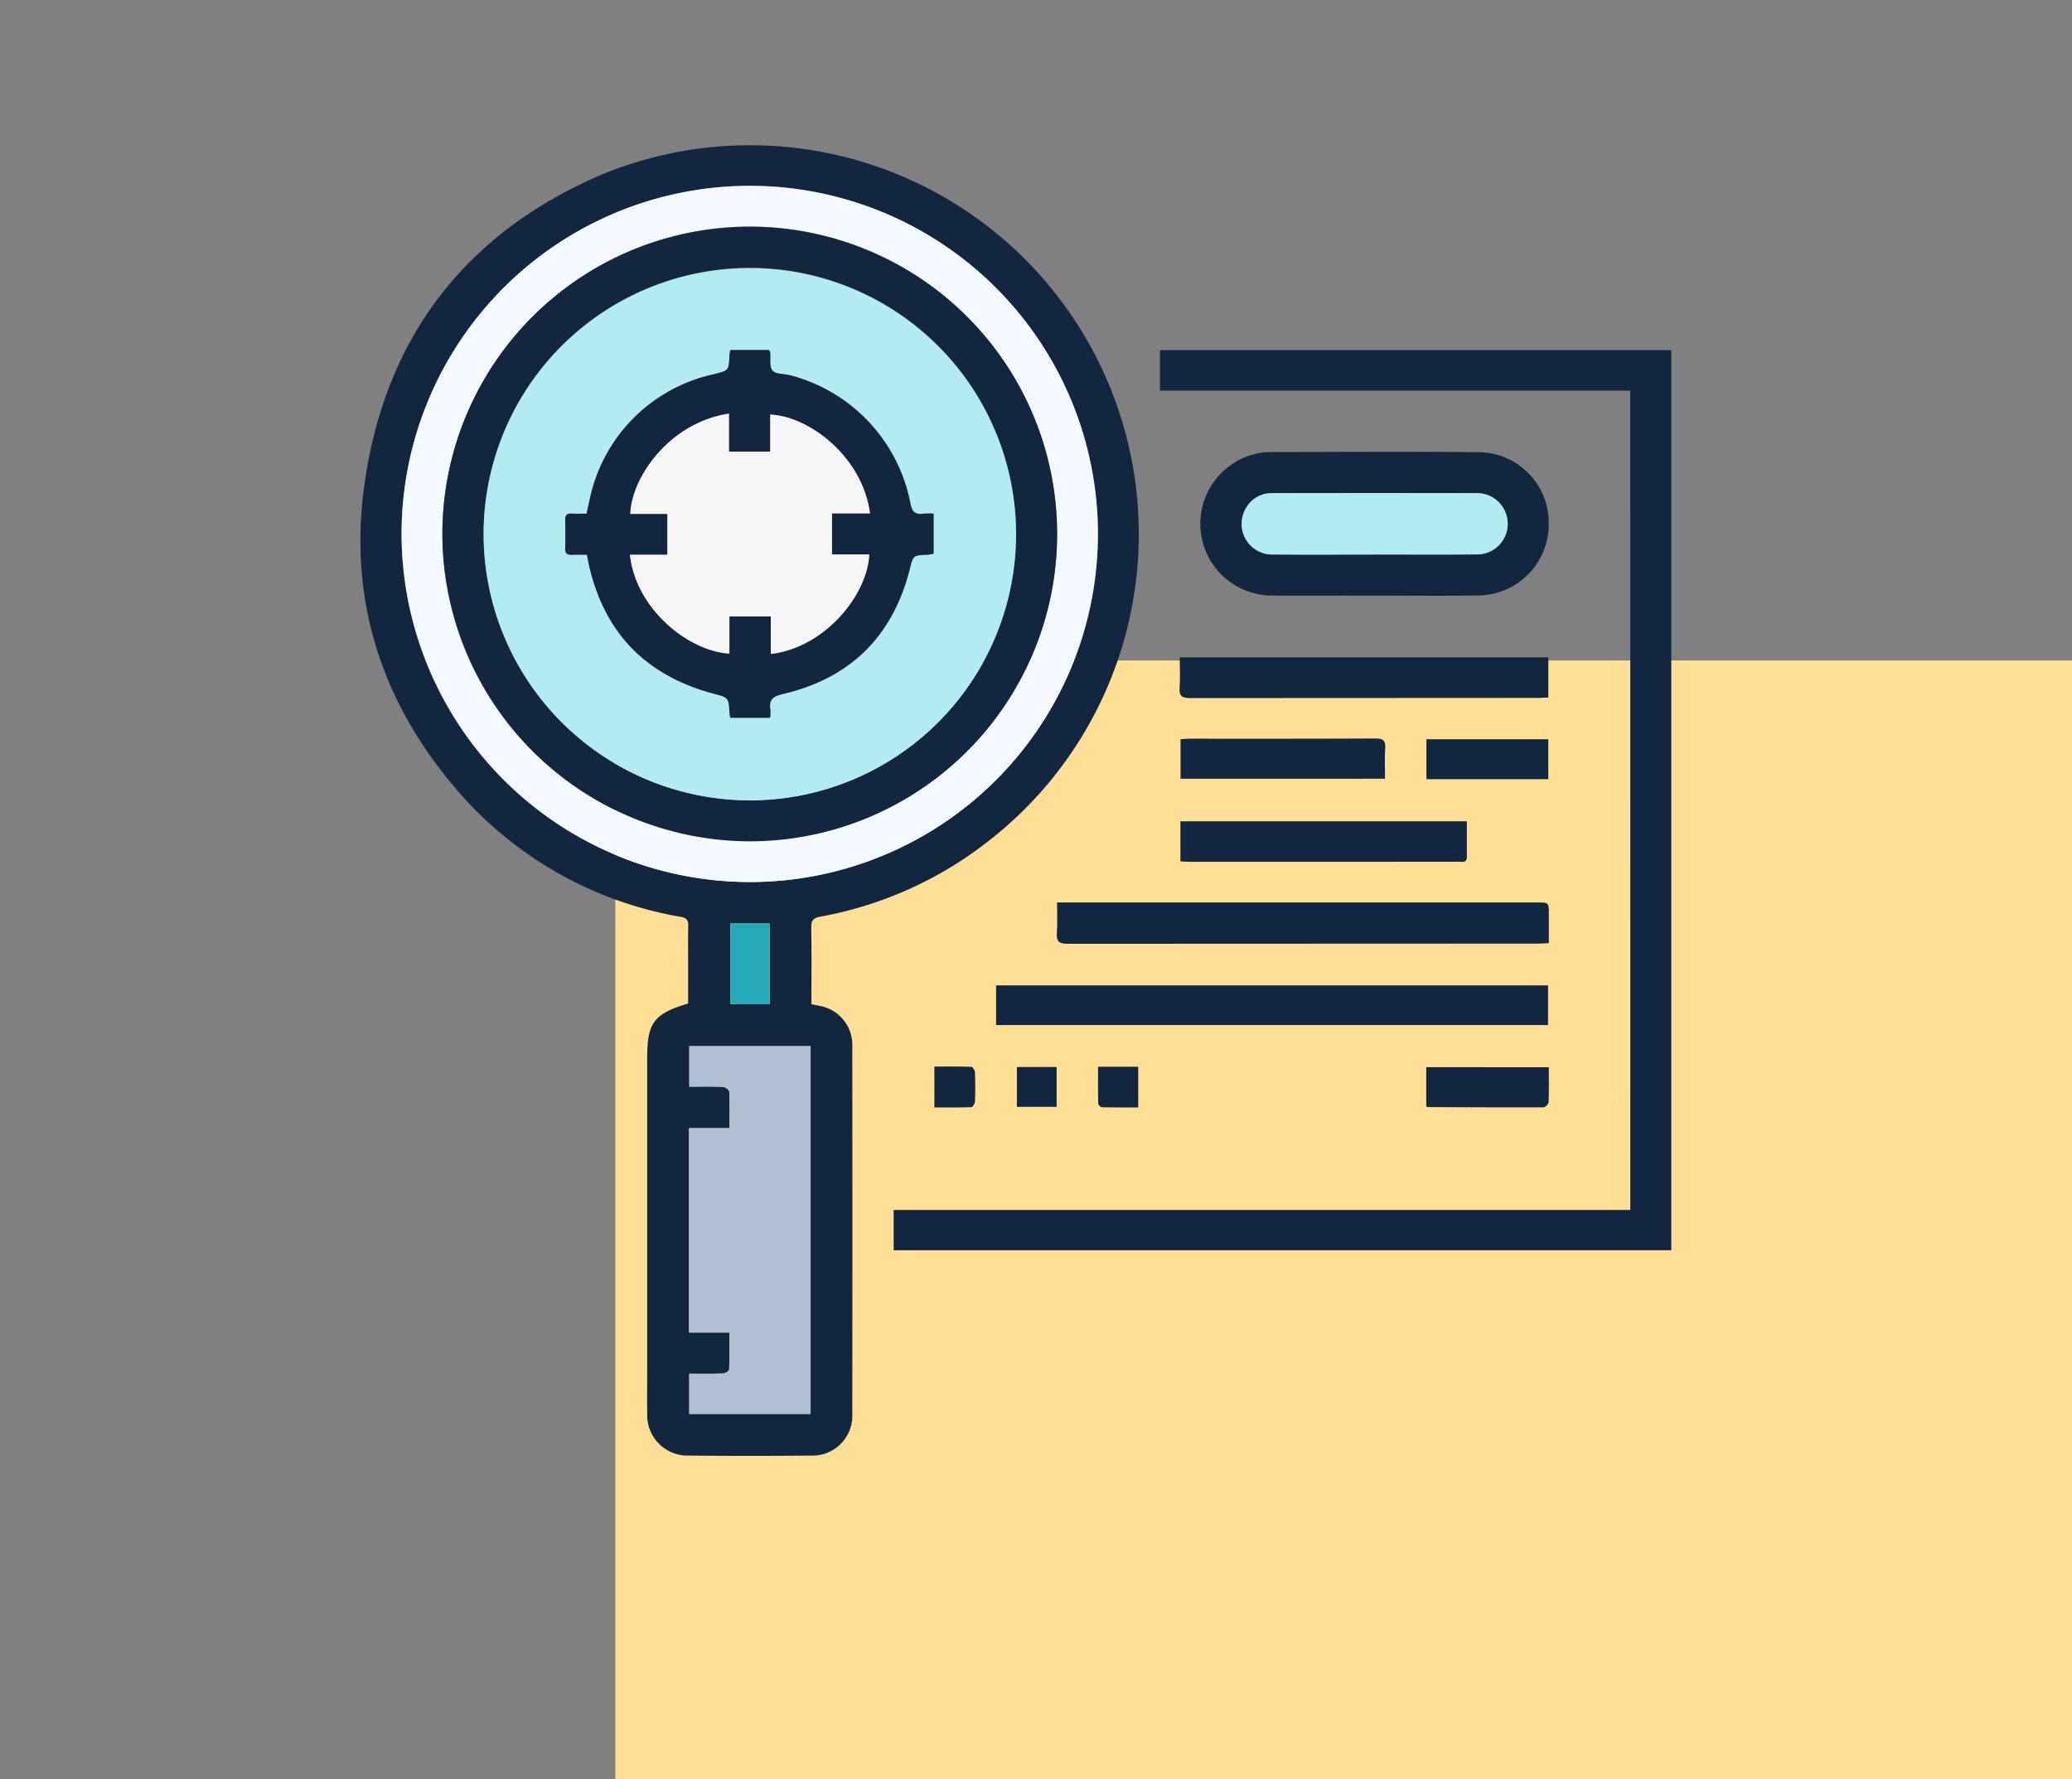 <svg xmlns="http://www.w3.org/2000/svg" xmlns:xlink="http://www.w3.org/1999/xlink" width="205.962" height="176.901" viewBox="0 0 205.962 176.901">
  <rect x="0" y="0" width="205.962" height="176.901" fill="#808080" stroke="none"/>
  <defs>
    <clipPath id="clip-path">
      <rect id="Rectángulo_300064" data-name="Rectángulo 300064" width="130.304" height="130.412" fill="#12263f"/>
    </clipPath>
  </defs>
  <g id="Grupo_169367" data-name="Grupo 169367" transform="translate(44.926 44.403)">
    <rect id="Rectángulo_49533" data-name="Rectángulo 49533" width="144.8" height="111.233" transform="translate(16.236 21.265)" fill="#ffde96"/>
    <g id="Grupo_169217" data-name="Grupo 169217" transform="translate(-44.926 -44.403)">
      <rect id="Rectángulo_49754" data-name="Rectángulo 49754" width="166.13" height="153.889" transform="translate(0 0)" fill="none"/>
      <g id="Grupo_888891" data-name="Grupo 888891" transform="translate(35.827 14.341)">
        <g id="Grupo_888890" data-name="Grupo 888890" clip-path="url(#clip-path)">
          <path id="Trazado_605619" data-name="Trazado 605619" d="M44.831,85.5l.739.157a3.931,3.931,0,0,1,3.324,3.98q.019,18.326,0,36.652a3.958,3.958,0,0,1-4.075,4.093q-6.093.057-12.188,0a4.008,4.008,0,0,1-4.122-4.148c-.025-1.324-.006-2.649-.006-3.974q0-15.676,0-31.353c0-3.565.642-4.44,4.074-5.474,0-1.255,0-2.544,0-3.833s-.023-2.591.011-3.886c.015-.584-.189-.8-.772-.9A37.683,37.683,0,0,1,9.2,63.734C1.97,55.11-1.161,45.112.387,33.924,2.419,19.23,10.433,8.807,24.027,3a38.655,38.655,0,0,1,38.7,66.049A38.085,38.085,0,0,1,45.713,76.8c-.684.127-.911.366-.9,1.071.044,2.527.017,5.055.017,7.634M4.088,38.758A34.611,34.611,0,1,0,38.507,4.132,34.681,34.681,0,0,0,4.088,38.758m28.6,83.485v4H44.749V89.672H32.691V93.7c1.177,0,2.265-.027,3.35.022.224.01.614.3.623.474.056,1.166.029,2.336.029,3.635h-4.03v20.317H36.68c0,1.294.021,2.493-.028,3.69-.006.141-.4.374-.618.382-1.085.04-2.173.018-3.347.018m4.077-36.751h3.92V77.473h-3.92Z" transform="translate(0 0)" fill="#12263f"/>
          <path id="Trazado_605620" data-name="Trazado 605620" d="M373.263,119.907H326.514v-4.032h50.828v89.5h-77.3v-4.005h73.226Z" transform="translate(-247.037 -95.407)" fill="#12263f"/>
          <path id="Trazado_605621" data-name="Trazado 605621" d="M490.021,187.413c-3.412,0-6.824.024-10.236-.005a7.135,7.135,0,0,1-3.832-13.148,6.865,6.865,0,0,1,3.753-1.118c6.824-.005,13.648-.061,20.471.017a7.005,7.005,0,0,1,7.111,7.022,7.077,7.077,0,0,1-7.032,7.22c-3.411.057-6.823.012-10.235.013m-.1-4.082v0c3.353,0,6.707.026,10.06-.01a3.047,3.047,0,1,0,.122-6.088q-10.149-.035-20.3,0a2.918,2.918,0,0,0-2.627,1.516,3.053,3.053,0,0,0,2.857,4.581c3.294.029,6.589.007,9.884.007" transform="translate(-389.169 -142.537)" fill="#12263f"/>
          <rect id="Rectángulo_300060" data-name="Rectángulo 300060" width="54.863" height="3.947" transform="translate(63.188 83.631)" fill="#12263f"/>
          <path id="Trazado_605622" data-name="Trazado 605622" d="M391.865,426.8h47.691c1.2,0,1.2,0,1.2,1.178,0,.932,0,1.865,0,2.868-.42.018-.734.044-1.049.044q-23.386,0-46.771.019c-.834,0-1.152-.2-1.085-1.067.074-.959.017-1.928.017-3.044" transform="translate(-322.624 -351.412)" fill="#12263f"/>
          <path id="Trazado_605623" data-name="Trazado 605623" d="M497.586,288.832v3.986c-.362.017-.676.044-.991.044q-17.3,0-34.61.017c-.778,0-1.116-.164-1.054-1.012.073-.987.017-1.984.017-3.035Z" transform="translate(-379.505 -237.812)" fill="#12263f"/>
          <path id="Trazado_605624" data-name="Trazado 605624" d="M489.91,381.114c0,1.207,0,2.374,0,3.542,0,.627-.485.472-.834.473q-5.731.015-11.461.011-7.584,0-15.168,0c-.316,0-.632-.027-1.009-.045v-3.981Z" transform="translate(-379.927 -313.793)" fill="#12263f"/>
          <path id="Trazado_605625" data-name="Trazado 605625" d="M461.51,338.489v-3.937c.3-.016.609-.046.922-.046,6.146,0,12.293.012,18.439-.02.777,0,1.038.2.982.986-.069.96-.016,1.929-.016,3.016Z" transform="translate(-379.987 -275.401)" fill="#12263f"/>
          <rect id="Rectángulo_300061" data-name="Rectángulo 300061" width="12.114" height="3.969" transform="translate(105.963 59.162)" fill="#12263f"/>
          <path id="Trazado_605626" data-name="Trazado 605626" d="M611.95,519.51c0,1.2.023,2.341-.023,3.48a.725.725,0,0,1-.492.508c-3.846.014-7.691-.007-11.537-.024-.026,0-.052-.025-.132-.064v-3.9Z" transform="translate(-493.821 -427.742)" fill="#12263f"/>
          <path id="Trazado_605627" data-name="Trazado 605627" d="M322.978,523.189v-4.062c1.246,0,2.465-.018,3.682.025.13,0,.347.358.354.556.037.967.037,1.938,0,2.905-.008.2-.227.546-.358.551-1.217.043-2.436.025-3.677.025" transform="translate(-265.926 -427.423)" fill="#12263f"/>
          <rect id="Rectángulo_300062" data-name="Rectángulo 300062" width="3.946" height="3.961" transform="translate(65.257 91.748)" fill="#12263f"/>
          <path id="Trazado_605628" data-name="Trazado 605628" d="M415.072,519.255h3.991V523.3c-1.2,0-2.393.012-3.583-.016-.138,0-.387-.224-.39-.348-.03-1.217-.018-2.436-.018-3.679" transform="translate(-341.75 -427.532)" fill="#12263f"/>
          <path id="Trazado_605629" data-name="Trazado 605629" d="M23.142,58.013a34.611,34.611,0,1,1,34.715,34.6,34.7,34.7,0,0,1-34.715-34.6M27.2,58A30.554,30.554,0,1,0,58.14,27.44,30.595,30.595,0,0,0,27.2,58" transform="translate(-19.054 -19.255)" fill="#f3f9ff"/>
          <path id="Trazado_605630" data-name="Trazado 605630" d="M184.931,540.212c1.174,0,2.262.021,3.347-.018.22-.008.612-.24.618-.382.05-1.2.028-2.4.028-3.69h-4.017V515.8h4.03c0-1.3.027-2.469-.029-3.635-.008-.175-.4-.464-.623-.474-1.085-.05-2.174-.022-3.35-.022V507.64h12.058v36.569H184.931Z" transform="translate(-152.244 -417.968)" fill="#b0c0d2"/>
          <rect id="Rectángulo_300063" data-name="Rectángulo 300063" width="3.92" height="8.019" transform="translate(36.764 77.473)" fill="#26aab7"/>
          <path id="Trazado_605631" data-name="Trazado 605631" d="M508.917,202.428c-3.295,0-6.59.022-9.884-.007a3.053,3.053,0,0,1-2.857-4.581,2.918,2.918,0,0,1,2.627-1.516q10.149-.02,20.3,0a3.047,3.047,0,1,1-.122,6.088c-3.353.036-6.707.01-10.06.01Z" transform="translate(-408.168 -161.634)" fill="#b2ebf2"/>
          <path id="Trazado_605632" data-name="Trazado 605632" d="M46.124,76.887a30.553,30.553,0,1,1,30.381,30.567A30.639,30.639,0,0,1,46.124,76.887m4.1,0a26.463,26.463,0,1,0,26.55-26.452A26.477,26.477,0,0,0,50.22,76.884" transform="translate(-37.976 -38.145)" fill="#12263f"/>
          <path id="Trazado_605633" data-name="Trazado 605633" d="M69.31,96.012a26.463,26.463,0,1,1,26.929,26.5,26.506,26.506,0,0,1-26.929-26.5M97.78,114.3a3.731,3.731,0,0,0,.041-.774c-.173-1,.208-1.352,1.233-1.591,6.69-1.56,10.9-5.724,12.6-12.385.36-1.407.317-1.414,1.814-1.472a4.028,4.028,0,0,0,.567-.1V94a8.232,8.232,0,0,0-1.021.007c-.771.1-1.11-.138-1.275-.979A16.352,16.352,0,0,0,99.757,80.24c-.593-.158-1.431-.09-1.733-.466-.332-.414-.173-1.22-.235-1.854,0-.049-.06-.094-.124-.186H93.824c-.032.218-.071.387-.078.557-.062,1.519-.075,1.465-1.53,1.844A16.1,16.1,0,0,0,79.838,92.671c-.1.419-.182.844-.286,1.328-.522,0-.989.023-1.454-.006-.487-.03-.694.142-.679.65.027.941.022,1.883,0,2.825-.009.453.164.642.622.621.516-.023,1.034-.005,1.54-.005.053.288.077.431.106.574,1.429,6.95,5.554,11.38,12.41,13.228,1.551.418,1.563.366,1.645,1.942a4.605,4.605,0,0,0,.078.475Z" transform="translate(-57.067 -57.273)" fill="#b2ebf2"/>
          <path id="Trazado_605634" data-name="Trazado 605634" d="M135.579,152.4h-3.956a4.645,4.645,0,0,1-.077-.475c-.081-1.576-.094-1.524-1.645-1.942-6.855-1.848-10.981-6.278-12.409-13.227-.029-.143-.053-.286-.106-.574-.506,0-1.024-.018-1.541.005-.458.021-.63-.168-.622-.621.018-.941.023-1.884,0-2.825-.015-.509.192-.68.679-.65.464.029.932.006,1.454.006.1-.484.182-.909.286-1.328a16.1,16.1,0,0,1,12.377-12.537c1.456-.379,1.468-.325,1.53-1.844.007-.17.046-.338.078-.557h3.841c.064.093.119.137.124.186.062.635-.1,1.44.235,1.854.3.376,1.139.308,1.733.466a16.351,16.351,0,0,1,11.985,12.785c.165.841.505,1.081,1.276.979a8.266,8.266,0,0,1,1.021-.007v3.983a4.039,4.039,0,0,1-.567.1c-1.5.058-1.454.066-1.814,1.472-1.7,6.661-5.914,10.824-12.6,12.385-1.026.239-1.407.591-1.233,1.591a3.746,3.746,0,0,1-.041.774m-13.927-16.217c.558,5.319,5.753,9.583,9.886,9.828v-3.7h4.116v3.737c5.343-.632,9.6-5.819,9.783-9.9h-3.7V132.07h3.774c-.7-5.462-5.873-9.63-9.917-9.826v3.681h-4.1V122.15c-5.858.878-9.68,6.27-9.808,9.97h3.682v4.059Z" transform="translate(-94.865 -95.368)" fill="#12263f"/>
          <path id="Trazado_605635" data-name="Trazado 605635" d="M151.64,165.649h3.723V161.59H151.68c.129-3.7,3.95-9.093,9.808-9.97v3.774h4.1v-3.681c4.044.2,9.22,4.363,9.917,9.826H171.73v4.083h3.7c-.185,4.078-4.44,9.265-9.783,9.9v-3.737h-4.116v3.7c-4.134-.246-9.328-4.51-9.886-9.828" transform="translate(-124.854 -124.837)" fill="#f6f6f6"/>
        </g>
      </g>
    </g>
  </g>
</svg>
